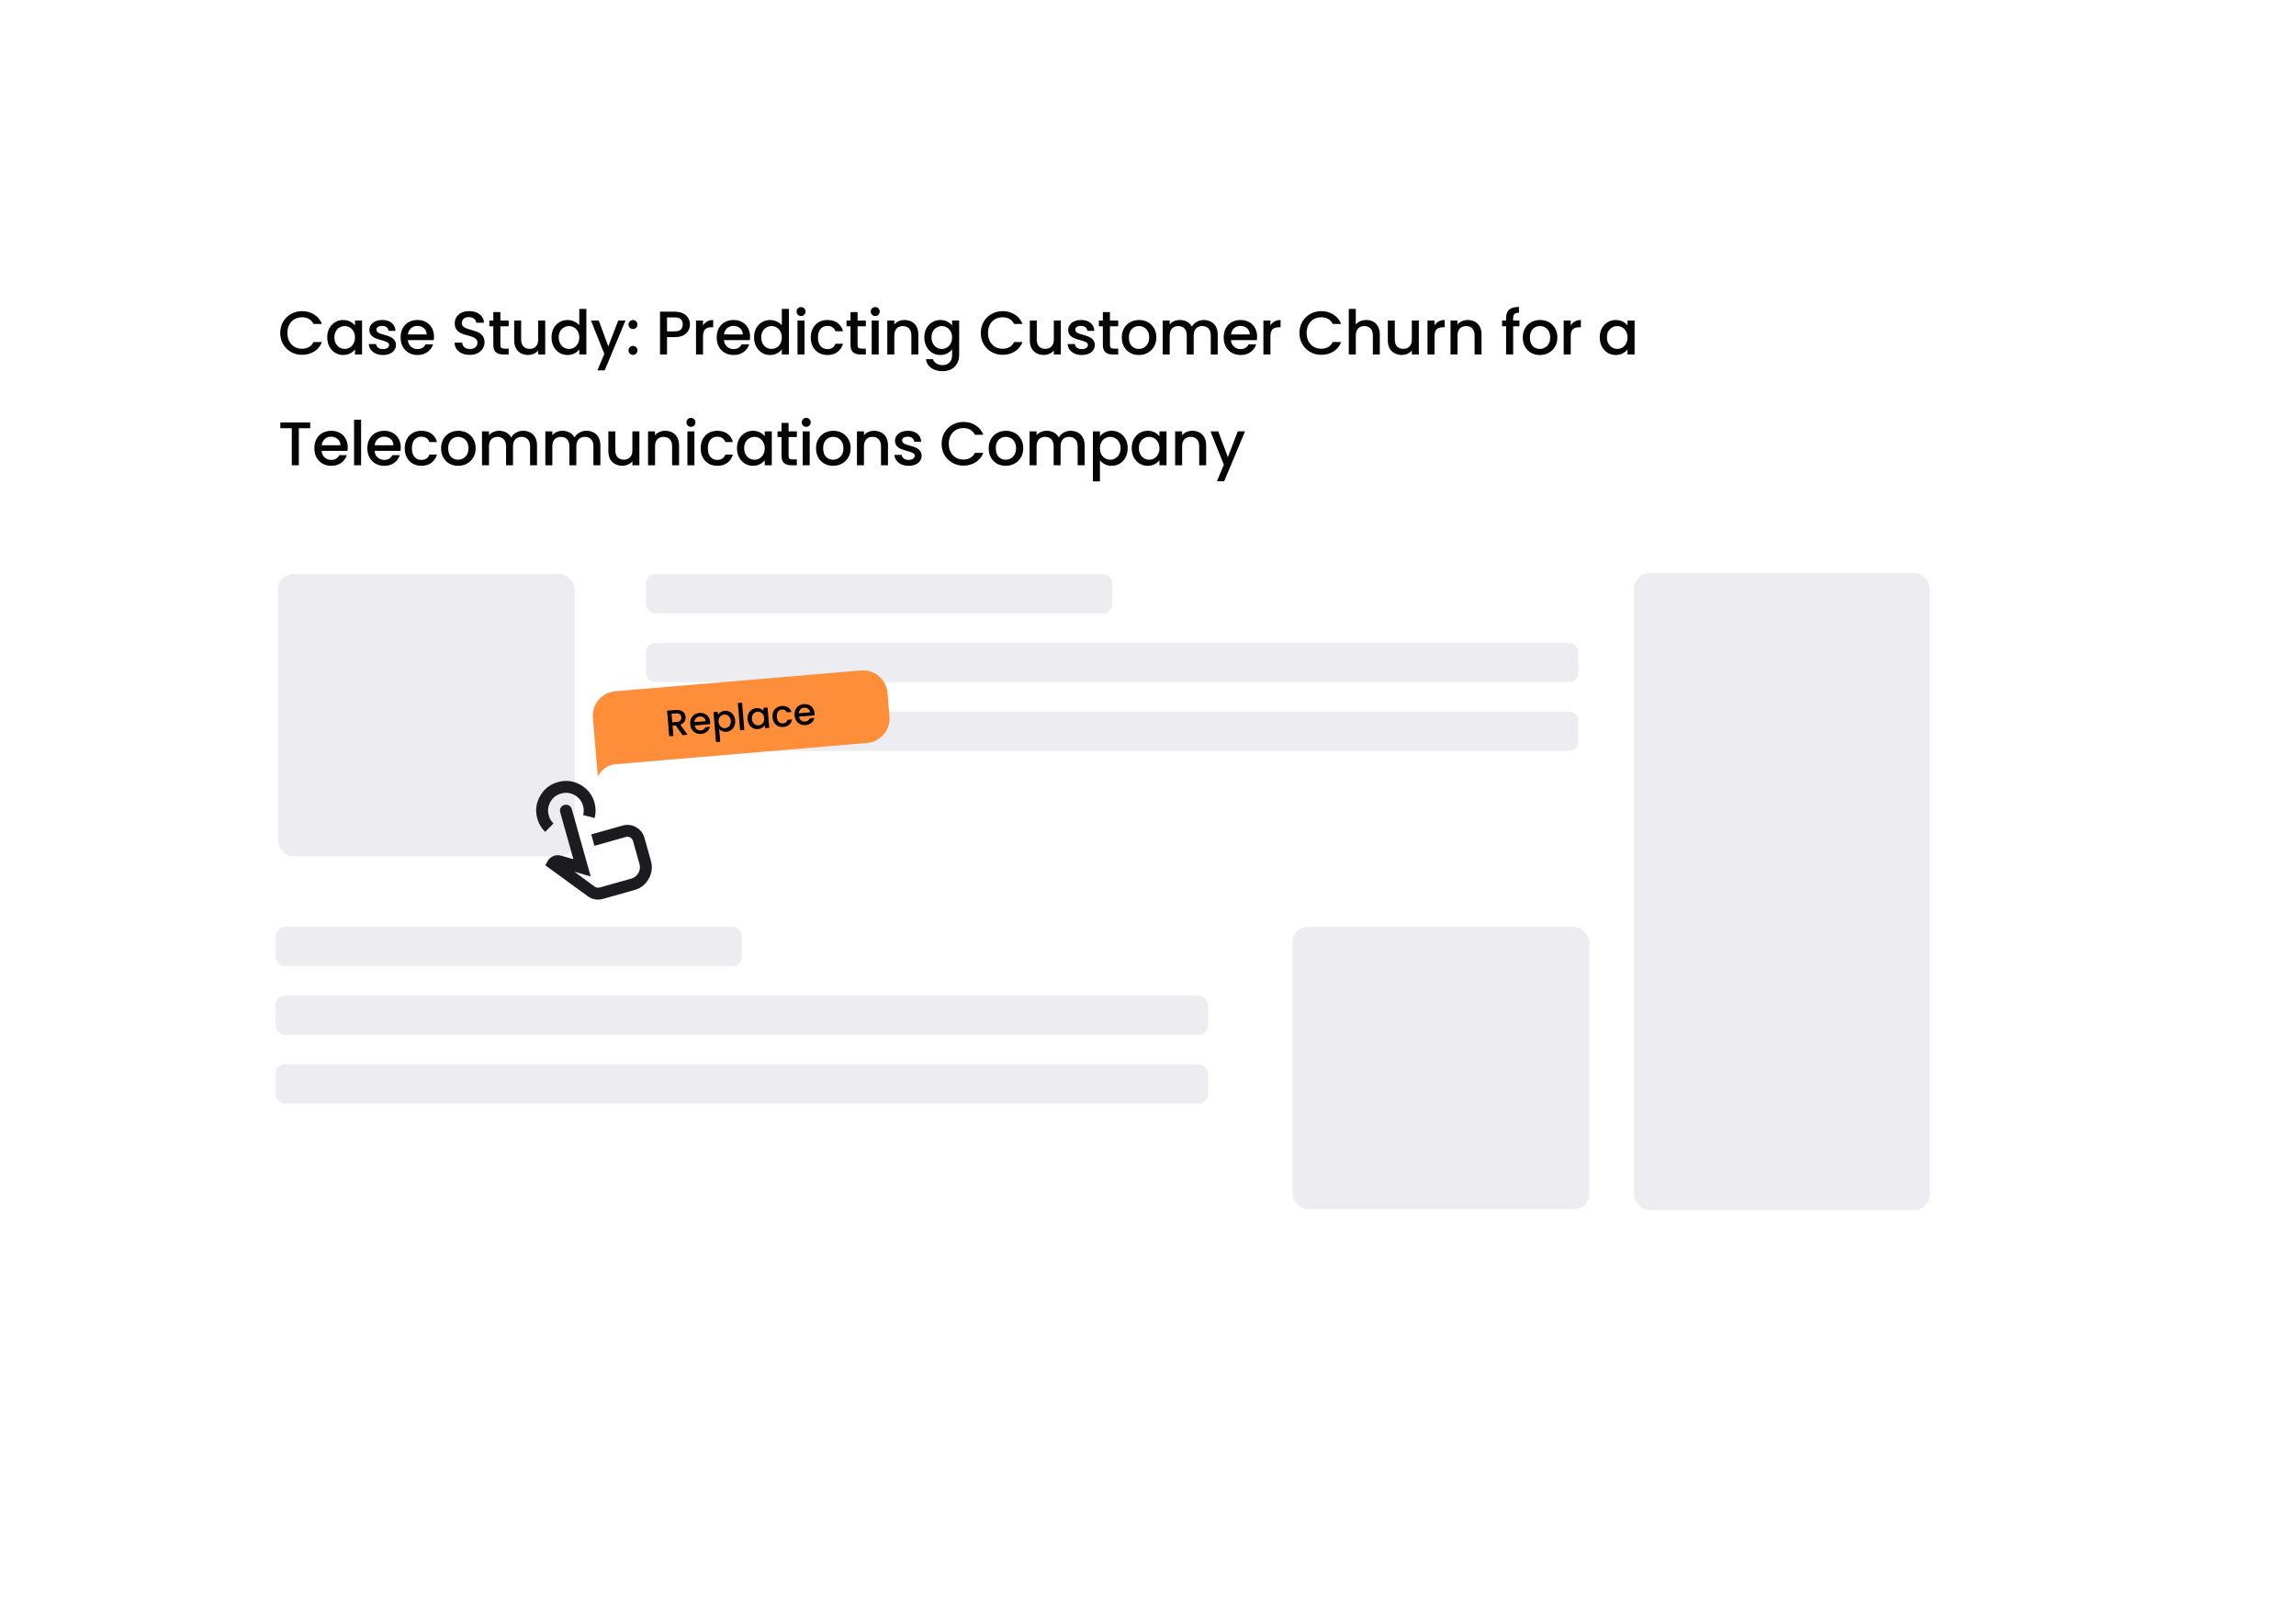 <svg width="746" height="523" viewBox="0 0 746 523" fill="none" xmlns="http://www.w3.org/2000/svg">
<rect x="87.918" y="44" width="554.078" height="186.553" rx="20" fill="white"/>
<g filter="url(#filter0_d_2919_10779)">
<rect x="64" y="60.742" width="577.995" height="353.972" rx="20" fill="white"/>
</g>
<rect x="209.895" y="186.539" width="151.475" height="12.756" rx="3" fill="#ECECF1"/>
<rect x="90.309" y="186.539" width="96.465" height="91.682" rx="5" fill="#ECECF1"/>
<rect x="209.895" y="208.859" width="302.949" height="12.756" rx="3" fill="#ECECF1"/>
<rect x="209.895" y="231.188" width="302.949" height="12.756" rx="3" fill="#ECECF1"/>
<rect x="89.547" y="301.164" width="151.475" height="12.756" rx="3" fill="#ECECF1"/>
<rect x="419.961" y="301.164" width="96.465" height="91.682" rx="5" fill="#ECECF1"/>
<rect x="530.961" y="186.164" width="96" height="207" rx="5" fill="#ECECF1"/>
<rect x="89.547" y="323.484" width="302.949" height="12.756" rx="3" fill="#ECECF1"/>
<rect x="89.547" y="345.812" width="302.949" height="12.756" rx="3" fill="#ECECF1"/>
<path d="M91.049 108.184C91.049 106.824 91.362 105.604 91.989 104.524C92.629 103.444 93.489 102.604 94.569 102.004C95.662 101.391 96.855 101.084 98.149 101.084C99.629 101.084 100.942 101.451 102.089 102.184C103.249 102.904 104.089 103.931 104.609 105.264H101.869C101.509 104.531 101.009 103.984 100.369 103.624C99.729 103.264 98.989 103.084 98.149 103.084C97.229 103.084 96.409 103.291 95.689 103.704C94.969 104.117 94.402 104.711 93.989 105.484C93.589 106.257 93.389 107.157 93.389 108.184C93.389 109.211 93.589 110.111 93.989 110.884C94.402 111.657 94.969 112.257 95.689 112.684C96.409 113.097 97.229 113.304 98.149 113.304C98.989 113.304 99.729 113.124 100.369 112.764C101.009 112.404 101.509 111.857 101.869 111.124H104.609C104.089 112.457 103.249 113.484 102.089 114.204C100.942 114.924 99.629 115.284 98.149 115.284C96.842 115.284 95.649 114.984 94.569 114.384C93.489 113.771 92.629 112.924 91.989 111.844C91.362 110.764 91.049 109.544 91.049 108.184ZM106.317 109.604C106.317 108.497 106.544 107.517 106.997 106.664C107.464 105.811 108.091 105.151 108.877 104.684C109.677 104.204 110.557 103.964 111.517 103.964C112.384 103.964 113.137 104.137 113.777 104.484C114.431 104.817 114.951 105.237 115.337 105.744V104.144H117.637V115.164H115.337V113.524C114.951 114.044 114.424 114.477 113.757 114.824C113.091 115.171 112.331 115.344 111.477 115.344C110.531 115.344 109.664 115.104 108.877 114.624C108.091 114.131 107.464 113.451 106.997 112.584C106.544 111.704 106.317 110.711 106.317 109.604ZM115.337 109.644C115.337 108.884 115.177 108.224 114.857 107.664C114.551 107.104 114.144 106.677 113.637 106.384C113.131 106.091 112.584 105.944 111.997 105.944C111.411 105.944 110.864 106.091 110.357 106.384C109.851 106.664 109.437 107.084 109.117 107.644C108.811 108.191 108.657 108.844 108.657 109.604C108.657 110.364 108.811 111.031 109.117 111.604C109.437 112.177 109.851 112.617 110.357 112.924C110.877 113.217 111.424 113.364 111.997 113.364C112.584 113.364 113.131 113.217 113.637 112.924C114.144 112.631 114.551 112.204 114.857 111.644C115.177 111.071 115.337 110.404 115.337 109.644ZM124.432 115.344C123.565 115.344 122.785 115.191 122.092 114.884C121.412 114.564 120.872 114.137 120.472 113.604C120.072 113.057 119.859 112.451 119.832 111.784H122.192C122.232 112.251 122.452 112.644 122.852 112.964C123.265 113.271 123.779 113.424 124.392 113.424C125.032 113.424 125.525 113.304 125.872 113.064C126.232 112.811 126.412 112.491 126.412 112.104C126.412 111.691 126.212 111.384 125.812 111.184C125.425 110.984 124.805 110.764 123.952 110.524C123.125 110.297 122.452 110.077 121.932 109.864C121.412 109.651 120.959 109.324 120.572 108.884C120.199 108.444 120.012 107.864 120.012 107.144C120.012 106.557 120.185 106.024 120.532 105.544C120.879 105.051 121.372 104.664 122.012 104.384C122.665 104.104 123.412 103.964 124.252 103.964C125.505 103.964 126.512 104.284 127.272 104.924C128.045 105.551 128.459 106.411 128.512 107.504H126.232C126.192 107.011 125.992 106.617 125.632 106.324C125.272 106.031 124.785 105.884 124.172 105.884C123.572 105.884 123.112 105.997 122.792 106.224C122.472 106.451 122.312 106.751 122.312 107.124C122.312 107.417 122.419 107.664 122.632 107.864C122.845 108.064 123.105 108.224 123.412 108.344C123.719 108.451 124.172 108.591 124.772 108.764C125.572 108.977 126.225 109.197 126.732 109.424C127.252 109.637 127.699 109.957 128.072 110.384C128.445 110.811 128.639 111.377 128.652 112.084C128.652 112.711 128.479 113.271 128.132 113.764C127.785 114.257 127.292 114.644 126.652 114.924C126.025 115.204 125.285 115.344 124.432 115.344ZM141.016 109.384C141.016 109.797 140.989 110.171 140.936 110.504H132.516C132.582 111.384 132.909 112.091 133.496 112.624C134.082 113.157 134.802 113.424 135.656 113.424C136.882 113.424 137.749 112.911 138.256 111.884H140.716C140.382 112.897 139.776 113.731 138.896 114.384C138.029 115.024 136.949 115.344 135.656 115.344C134.602 115.344 133.656 115.111 132.816 114.644C131.989 114.164 131.336 113.497 130.856 112.644C130.389 111.777 130.156 110.777 130.156 109.644C130.156 108.511 130.382 107.517 130.836 106.664C131.302 105.797 131.949 105.131 132.776 104.664C133.616 104.197 134.576 103.964 135.656 103.964C136.696 103.964 137.622 104.191 138.436 104.644C139.249 105.097 139.882 105.737 140.336 106.564C140.789 107.377 141.016 108.317 141.016 109.384ZM138.636 108.664C138.622 107.824 138.322 107.151 137.736 106.644C137.149 106.137 136.422 105.884 135.556 105.884C134.769 105.884 134.096 106.137 133.536 106.644C132.976 107.137 132.642 107.811 132.536 108.664H138.636ZM152.635 115.304C151.701 115.304 150.861 115.144 150.115 114.824C149.368 114.491 148.781 114.024 148.355 113.424C147.928 112.824 147.715 112.124 147.715 111.324H150.155C150.208 111.924 150.441 112.417 150.855 112.804C151.281 113.191 151.875 113.384 152.635 113.384C153.421 113.384 154.035 113.197 154.475 112.824C154.915 112.437 155.135 111.944 155.135 111.344C155.135 110.877 154.995 110.497 154.715 110.204C154.448 109.911 154.108 109.684 153.695 109.524C153.295 109.364 152.735 109.191 152.015 109.004C151.108 108.764 150.368 108.524 149.795 108.284C149.235 108.031 148.755 107.644 148.355 107.124C147.955 106.604 147.755 105.911 147.755 105.044C147.755 104.244 147.955 103.544 148.355 102.944C148.755 102.344 149.315 101.884 150.035 101.564C150.755 101.244 151.588 101.084 152.535 101.084C153.881 101.084 154.981 101.424 155.835 102.104C156.701 102.771 157.181 103.691 157.275 104.864H154.755C154.715 104.357 154.475 103.924 154.035 103.564C153.595 103.204 153.015 103.024 152.295 103.024C151.641 103.024 151.108 103.191 150.695 103.524C150.281 103.857 150.075 104.337 150.075 104.964C150.075 105.391 150.201 105.744 150.455 106.024C150.721 106.291 151.055 106.504 151.455 106.664C151.855 106.824 152.401 106.997 153.095 107.184C154.015 107.437 154.761 107.691 155.335 107.944C155.921 108.197 156.415 108.591 156.815 109.124C157.228 109.644 157.435 110.344 157.435 111.224C157.435 111.931 157.241 112.597 156.855 113.224C156.481 113.851 155.928 114.357 155.195 114.744C154.475 115.117 153.621 115.304 152.635 115.304ZM162.585 106.004V112.104C162.585 112.517 162.678 112.817 162.865 113.004C163.065 113.177 163.398 113.264 163.865 113.264H165.265V115.164H163.465C162.438 115.164 161.652 114.924 161.105 114.444C160.558 113.964 160.285 113.184 160.285 112.104V106.004H158.985V104.144H160.285V101.404H162.585V104.144H165.265V106.004H162.585ZM177.146 104.144V115.164H174.866V113.864C174.506 114.317 174.033 114.677 173.446 114.944C172.873 115.197 172.26 115.324 171.606 115.324C170.74 115.324 169.96 115.144 169.266 114.784C168.586 114.424 168.046 113.891 167.646 113.184C167.26 112.477 167.066 111.624 167.066 110.624V104.144H169.326V110.284C169.326 111.271 169.573 112.031 170.066 112.564C170.56 113.084 171.233 113.344 172.086 113.344C172.94 113.344 173.613 113.084 174.106 112.564C174.613 112.031 174.866 111.271 174.866 110.284V104.144H177.146ZM179.195 109.604C179.195 108.497 179.421 107.517 179.875 106.664C180.341 105.811 180.968 105.151 181.755 104.684C182.555 104.204 183.441 103.964 184.415 103.964C185.135 103.964 185.841 104.124 186.535 104.444C187.241 104.751 187.801 105.164 188.215 105.684V100.364H190.515V115.164H188.215V113.504C187.841 114.037 187.321 114.477 186.655 114.824C186.001 115.171 185.248 115.344 184.395 115.344C183.435 115.344 182.555 115.104 181.755 114.624C180.968 114.131 180.341 113.451 179.875 112.584C179.421 111.704 179.195 110.711 179.195 109.604ZM188.215 109.644C188.215 108.884 188.055 108.224 187.735 107.664C187.428 107.104 187.021 106.677 186.515 106.384C186.008 106.091 185.461 105.944 184.875 105.944C184.288 105.944 183.741 106.091 183.235 106.384C182.728 106.664 182.315 107.084 181.995 107.644C181.688 108.191 181.535 108.844 181.535 109.604C181.535 110.364 181.688 111.031 181.995 111.604C182.315 112.177 182.728 112.617 183.235 112.924C183.755 113.217 184.301 113.364 184.875 113.364C185.461 113.364 186.008 113.217 186.515 112.924C187.021 112.631 187.428 112.204 187.735 111.644C188.055 111.071 188.215 110.404 188.215 109.644ZM203.229 104.144L196.469 120.344H194.109L196.349 114.984L192.009 104.144H194.549L197.649 112.544L200.869 104.144H203.229ZM205.67 115.304C205.257 115.304 204.91 115.164 204.63 114.884C204.35 114.604 204.21 114.257 204.21 113.844C204.21 113.431 204.35 113.084 204.63 112.804C204.91 112.524 205.257 112.384 205.67 112.384C206.07 112.384 206.41 112.524 206.69 112.804C206.97 113.084 207.11 113.431 207.11 113.844C207.11 114.257 206.97 114.604 206.69 114.884C206.41 115.164 206.07 115.304 205.67 115.304ZM205.67 106.904C205.257 106.904 204.91 106.764 204.63 106.484C204.35 106.204 204.21 105.857 204.21 105.444C204.21 105.031 204.35 104.684 204.63 104.404C204.91 104.124 205.257 103.984 205.67 103.984C206.07 103.984 206.41 104.124 206.69 104.404C206.97 104.684 207.11 105.031 207.11 105.444C207.11 105.857 206.97 106.204 206.69 106.484C206.41 106.764 206.07 106.904 205.67 106.904ZM224.168 105.404C224.168 106.111 224.001 106.777 223.668 107.404C223.334 108.031 222.801 108.544 222.068 108.944C221.334 109.331 220.394 109.524 219.248 109.524H216.728V115.164H214.448V101.264H219.248C220.314 101.264 221.214 101.451 221.948 101.824C222.694 102.184 223.248 102.677 223.608 103.304C223.981 103.931 224.168 104.631 224.168 105.404ZM219.248 107.664C220.114 107.664 220.761 107.471 221.188 107.084C221.614 106.684 221.828 106.124 221.828 105.404C221.828 103.884 220.968 103.124 219.248 103.124H216.728V107.664H219.248ZM228.422 105.744C228.756 105.184 229.196 104.751 229.742 104.444C230.302 104.124 230.962 103.964 231.722 103.964V106.324H231.142C230.249 106.324 229.569 106.551 229.102 107.004C228.649 107.457 228.422 108.244 228.422 109.364V115.164H226.142V104.144H228.422V105.744ZM243.718 109.384C243.718 109.797 243.691 110.171 243.638 110.504H235.218C235.285 111.384 235.611 112.091 236.198 112.624C236.785 113.157 237.505 113.424 238.358 113.424C239.585 113.424 240.451 112.911 240.958 111.884H243.418C243.085 112.897 242.478 113.731 241.598 114.384C240.731 115.024 239.651 115.344 238.358 115.344C237.305 115.344 236.358 115.111 235.518 114.644C234.691 114.164 234.038 113.497 233.558 112.644C233.091 111.777 232.858 110.777 232.858 109.644C232.858 108.511 233.085 107.517 233.538 106.664C234.005 105.797 234.651 105.131 235.478 104.664C236.318 104.197 237.278 103.964 238.358 103.964C239.398 103.964 240.325 104.191 241.138 104.644C241.951 105.097 242.585 105.737 243.038 106.564C243.491 107.377 243.718 108.317 243.718 109.384ZM241.338 108.664C241.325 107.824 241.025 107.151 240.438 106.644C239.851 106.137 239.125 105.884 238.258 105.884C237.471 105.884 236.798 106.137 236.238 106.644C235.678 107.137 235.345 107.811 235.238 108.664H241.338ZM245.002 109.604C245.002 108.497 245.228 107.517 245.682 106.664C246.148 105.811 246.775 105.151 247.562 104.684C248.362 104.204 249.248 103.964 250.222 103.964C250.942 103.964 251.648 104.124 252.342 104.444C253.048 104.751 253.608 105.164 254.022 105.684V100.364H256.322V115.164H254.022V113.504C253.648 114.037 253.128 114.477 252.462 114.824C251.808 115.171 251.055 115.344 250.202 115.344C249.242 115.344 248.362 115.104 247.562 114.624C246.775 114.131 246.148 113.451 245.682 112.584C245.228 111.704 245.002 110.711 245.002 109.604ZM254.022 109.644C254.022 108.884 253.862 108.224 253.542 107.664C253.235 107.104 252.828 106.677 252.322 106.384C251.815 106.091 251.268 105.944 250.682 105.944C250.095 105.944 249.548 106.091 249.042 106.384C248.535 106.664 248.122 107.084 247.802 107.644C247.495 108.191 247.342 108.844 247.342 109.604C247.342 110.364 247.495 111.031 247.802 111.604C248.122 112.177 248.535 112.617 249.042 112.924C249.562 113.217 250.108 113.364 250.682 113.364C251.268 113.364 251.815 113.217 252.322 112.924C252.828 112.631 253.235 112.204 253.542 111.644C253.862 111.071 254.022 110.404 254.022 109.644ZM260.276 102.684C259.863 102.684 259.516 102.544 259.236 102.264C258.956 101.984 258.816 101.637 258.816 101.224C258.816 100.811 258.956 100.464 259.236 100.184C259.516 99.904 259.863 99.764 260.276 99.764C260.676 99.764 261.016 99.904 261.296 100.184C261.576 100.464 261.716 100.811 261.716 101.224C261.716 101.637 261.576 101.984 261.296 102.264C261.016 102.544 260.676 102.684 260.276 102.684ZM261.396 104.144V115.164H259.116V104.144H261.396ZM263.43 109.644C263.43 108.511 263.657 107.517 264.11 106.664C264.577 105.797 265.217 105.131 266.03 104.664C266.843 104.197 267.777 103.964 268.83 103.964C270.163 103.964 271.263 104.284 272.13 104.924C273.01 105.551 273.603 106.451 273.91 107.624H271.45C271.25 107.077 270.93 106.651 270.49 106.344C270.05 106.037 269.497 105.884 268.83 105.884C267.897 105.884 267.15 106.217 266.59 106.884C266.043 107.537 265.77 108.457 265.77 109.644C265.77 110.831 266.043 111.757 266.59 112.424C267.15 113.091 267.897 113.424 268.83 113.424C270.15 113.424 271.023 112.844 271.45 111.684H273.91C273.59 112.804 272.99 113.697 272.11 114.364C271.23 115.017 270.137 115.344 268.83 115.344C267.777 115.344 266.843 115.111 266.03 114.644C265.217 114.164 264.577 113.497 264.11 112.644C263.657 111.777 263.43 110.777 263.43 109.644ZM278.642 106.004V112.104C278.642 112.517 278.735 112.817 278.922 113.004C279.122 113.177 279.455 113.264 279.922 113.264H281.322V115.164H279.522C278.495 115.164 277.709 114.924 277.162 114.444C276.615 113.964 276.342 113.184 276.342 112.104V106.004H275.042V104.144H276.342V101.404H278.642V104.144H281.322V106.004H278.642ZM284.383 102.684C283.97 102.684 283.623 102.544 283.343 102.264C283.063 101.984 282.923 101.637 282.923 101.224C282.923 100.811 283.063 100.464 283.343 100.184C283.623 99.904 283.97 99.764 284.383 99.764C284.783 99.764 285.123 99.904 285.403 100.184C285.683 100.464 285.823 100.811 285.823 101.224C285.823 101.637 285.683 101.984 285.403 102.264C285.123 102.544 284.783 102.684 284.383 102.684ZM285.503 104.144V115.164H283.223V104.144H285.503ZM293.857 103.964C294.724 103.964 295.497 104.144 296.177 104.504C296.87 104.864 297.41 105.397 297.797 106.104C298.184 106.811 298.377 107.664 298.377 108.664V115.164H296.117V109.004C296.117 108.017 295.87 107.264 295.377 106.744C294.884 106.211 294.21 105.944 293.357 105.944C292.504 105.944 291.824 106.211 291.317 106.744C290.824 107.264 290.577 108.017 290.577 109.004V115.164H288.297V104.144H290.577V105.404C290.95 104.951 291.424 104.597 291.997 104.344C292.584 104.091 293.204 103.964 293.857 103.964ZM305.525 103.964C306.378 103.964 307.132 104.137 307.785 104.484C308.452 104.817 308.972 105.237 309.345 105.744V104.144H311.645V115.344C311.645 116.357 311.432 117.257 311.005 118.044C310.578 118.844 309.958 119.471 309.145 119.924C308.345 120.377 307.385 120.604 306.265 120.604C304.772 120.604 303.532 120.251 302.545 119.544C301.558 118.851 300.998 117.904 300.865 116.704H303.125C303.298 117.277 303.665 117.737 304.225 118.084C304.798 118.444 305.478 118.624 306.265 118.624C307.185 118.624 307.925 118.344 308.485 117.784C309.058 117.224 309.345 116.411 309.345 115.344V113.504C308.958 114.024 308.432 114.464 307.765 114.824C307.112 115.171 306.365 115.344 305.525 115.344C304.565 115.344 303.685 115.104 302.885 114.624C302.098 114.131 301.472 113.451 301.005 112.584C300.552 111.704 300.325 110.711 300.325 109.604C300.325 108.497 300.552 107.517 301.005 106.664C301.472 105.811 302.098 105.151 302.885 104.684C303.685 104.204 304.565 103.964 305.525 103.964ZM309.345 109.644C309.345 108.884 309.185 108.224 308.865 107.664C308.558 107.104 308.152 106.677 307.645 106.384C307.138 106.091 306.592 105.944 306.005 105.944C305.418 105.944 304.872 106.091 304.365 106.384C303.858 106.664 303.445 107.084 303.125 107.644C302.818 108.191 302.665 108.844 302.665 109.604C302.665 110.364 302.818 111.031 303.125 111.604C303.445 112.177 303.858 112.617 304.365 112.924C304.885 113.217 305.432 113.364 306.005 113.364C306.592 113.364 307.138 113.217 307.645 112.924C308.152 112.631 308.558 112.204 308.865 111.644C309.185 111.071 309.345 110.404 309.345 109.644ZM318.675 108.184C318.675 106.824 318.988 105.604 319.615 104.524C320.255 103.444 321.115 102.604 322.195 102.004C323.288 101.391 324.482 101.084 325.775 101.084C327.255 101.084 328.568 101.451 329.715 102.184C330.875 102.904 331.715 103.931 332.235 105.264H329.495C329.135 104.531 328.635 103.984 327.995 103.624C327.355 103.264 326.615 103.084 325.775 103.084C324.855 103.084 324.035 103.291 323.315 103.704C322.595 104.117 322.028 104.711 321.615 105.484C321.215 106.257 321.015 107.157 321.015 108.184C321.015 109.211 321.215 110.111 321.615 110.884C322.028 111.657 322.595 112.257 323.315 112.684C324.035 113.097 324.855 113.304 325.775 113.304C326.615 113.304 327.355 113.124 327.995 112.764C328.635 112.404 329.135 111.857 329.495 111.124H332.235C331.715 112.457 330.875 113.484 329.715 114.204C328.568 114.924 327.255 115.284 325.775 115.284C324.468 115.284 323.275 114.984 322.195 114.384C321.115 113.771 320.255 112.924 319.615 111.844C318.988 110.764 318.675 109.544 318.675 108.184ZM344.684 104.144V115.164H342.404V113.864C342.044 114.317 341.571 114.677 340.984 114.944C340.411 115.197 339.797 115.324 339.144 115.324C338.277 115.324 337.497 115.144 336.804 114.784C336.124 114.424 335.584 113.891 335.184 113.184C334.797 112.477 334.604 111.624 334.604 110.624V104.144H336.864V110.284C336.864 111.271 337.111 112.031 337.604 112.564C338.097 113.084 338.771 113.344 339.624 113.344C340.477 113.344 341.151 113.084 341.644 112.564C342.151 112.031 342.404 111.271 342.404 110.284V104.144H344.684ZM351.492 115.344C350.626 115.344 349.846 115.191 349.152 114.884C348.472 114.564 347.932 114.137 347.532 113.604C347.132 113.057 346.919 112.451 346.892 111.784H349.252C349.292 112.251 349.512 112.644 349.912 112.964C350.326 113.271 350.839 113.424 351.452 113.424C352.092 113.424 352.586 113.304 352.932 113.064C353.292 112.811 353.472 112.491 353.472 112.104C353.472 111.691 353.272 111.384 352.872 111.184C352.486 110.984 351.866 110.764 351.012 110.524C350.186 110.297 349.512 110.077 348.992 109.864C348.472 109.651 348.019 109.324 347.632 108.884C347.259 108.444 347.072 107.864 347.072 107.144C347.072 106.557 347.246 106.024 347.592 105.544C347.939 105.051 348.432 104.664 349.072 104.384C349.726 104.104 350.472 103.964 351.312 103.964C352.566 103.964 353.572 104.284 354.332 104.924C355.106 105.551 355.519 106.411 355.572 107.504H353.292C353.252 107.011 353.052 106.617 352.692 106.324C352.332 106.031 351.846 105.884 351.232 105.884C350.632 105.884 350.172 105.997 349.852 106.224C349.532 106.451 349.372 106.751 349.372 107.124C349.372 107.417 349.479 107.664 349.692 107.864C349.906 108.064 350.166 108.224 350.472 108.344C350.779 108.451 351.232 108.591 351.832 108.764C352.632 108.977 353.286 109.197 353.792 109.424C354.312 109.637 354.759 109.957 355.132 110.384C355.506 110.811 355.699 111.377 355.712 112.084C355.712 112.711 355.539 113.271 355.192 113.764C354.846 114.257 354.352 114.644 353.712 114.924C353.086 115.204 352.346 115.344 351.492 115.344ZM360.636 106.004V112.104C360.636 112.517 360.729 112.817 360.916 113.004C361.116 113.177 361.449 113.264 361.916 113.264H363.316V115.164H361.516C360.489 115.164 359.702 114.924 359.156 114.444C358.609 113.964 358.336 113.184 358.336 112.104V106.004H357.036V104.144H358.336V101.404H360.636V104.144H363.316V106.004H360.636ZM369.997 115.344C368.957 115.344 368.017 115.111 367.177 114.644C366.337 114.164 365.677 113.497 365.197 112.644C364.717 111.777 364.477 110.777 364.477 109.644C364.477 108.524 364.724 107.531 365.217 106.664C365.711 105.797 366.384 105.131 367.237 104.664C368.091 104.197 369.044 103.964 370.097 103.964C371.151 103.964 372.104 104.197 372.957 104.664C373.811 105.131 374.484 105.797 374.977 106.664C375.471 107.531 375.717 108.524 375.717 109.644C375.717 110.764 375.464 111.757 374.957 112.624C374.451 113.491 373.757 114.164 372.877 114.644C372.011 115.111 371.051 115.344 369.997 115.344ZM369.997 113.364C370.584 113.364 371.131 113.224 371.637 112.944C372.157 112.664 372.577 112.244 372.897 111.684C373.217 111.124 373.377 110.444 373.377 109.644C373.377 108.844 373.224 108.171 372.917 107.624C372.611 107.064 372.204 106.644 371.697 106.364C371.191 106.084 370.644 105.944 370.057 105.944C369.471 105.944 368.924 106.084 368.417 106.364C367.924 106.644 367.531 107.064 367.237 107.624C366.944 108.171 366.797 108.844 366.797 109.644C366.797 110.831 367.097 111.751 367.697 112.404C368.311 113.044 369.077 113.364 369.997 113.364ZM391.111 103.964C391.978 103.964 392.751 104.144 393.431 104.504C394.124 104.864 394.664 105.397 395.051 106.104C395.451 106.811 395.651 107.664 395.651 108.664V115.164H393.391V109.004C393.391 108.017 393.144 107.264 392.651 106.744C392.158 106.211 391.484 105.944 390.631 105.944C389.778 105.944 389.098 106.211 388.591 106.744C388.098 107.264 387.851 108.017 387.851 109.004V115.164H385.591V109.004C385.591 108.017 385.344 107.264 384.851 106.744C384.358 106.211 383.684 105.944 382.831 105.944C381.978 105.944 381.298 106.211 380.791 106.744C380.298 107.264 380.051 108.017 380.051 109.004V115.164H377.771V104.144H380.051V105.404C380.424 104.951 380.898 104.597 381.471 104.344C382.044 104.091 382.658 103.964 383.311 103.964C384.191 103.964 384.978 104.151 385.671 104.524C386.364 104.897 386.898 105.437 387.271 106.144C387.604 105.477 388.124 104.951 388.831 104.564C389.538 104.164 390.298 103.964 391.111 103.964ZM408.452 109.384C408.452 109.797 408.426 110.171 408.372 110.504H399.952C400.019 111.384 400.346 112.091 400.932 112.624C401.519 113.157 402.239 113.424 403.092 113.424C404.319 113.424 405.186 112.911 405.692 111.884H408.152C407.819 112.897 407.212 113.731 406.332 114.384C405.466 115.024 404.386 115.344 403.092 115.344C402.039 115.344 401.092 115.111 400.252 114.644C399.426 114.164 398.772 113.497 398.292 112.644C397.826 111.777 397.592 110.777 397.592 109.644C397.592 108.511 397.819 107.517 398.272 106.664C398.739 105.797 399.386 105.131 400.212 104.664C401.052 104.197 402.012 103.964 403.092 103.964C404.132 103.964 405.059 104.191 405.872 104.644C406.686 105.097 407.319 105.737 407.772 106.564C408.226 107.377 408.452 108.317 408.452 109.384ZM406.072 108.664C406.059 107.824 405.759 107.151 405.172 106.644C404.586 106.137 403.859 105.884 402.992 105.884C402.206 105.884 401.532 106.137 400.972 106.644C400.412 107.137 400.079 107.811 399.972 108.664H406.072ZM412.776 105.744C413.109 105.184 413.549 104.751 414.096 104.444C414.656 104.124 415.316 103.964 416.076 103.964V106.324H415.496C414.603 106.324 413.923 106.551 413.456 107.004C413.003 107.457 412.776 108.244 412.776 109.364V115.164H410.496V104.144H412.776V105.744ZM422.207 108.184C422.207 106.824 422.521 105.604 423.147 104.524C423.787 103.444 424.647 102.604 425.727 102.004C426.821 101.391 428.014 101.084 429.307 101.084C430.787 101.084 432.101 101.451 433.247 102.184C434.407 102.904 435.247 103.931 435.767 105.264H433.027C432.667 104.531 432.167 103.984 431.527 103.624C430.887 103.264 430.147 103.084 429.307 103.084C428.387 103.084 427.567 103.291 426.847 103.704C426.127 104.117 425.561 104.711 425.147 105.484C424.747 106.257 424.547 107.157 424.547 108.184C424.547 109.211 424.747 110.111 425.147 110.884C425.561 111.657 426.127 112.257 426.847 112.684C427.567 113.097 428.387 113.304 429.307 113.304C430.147 113.304 430.887 113.124 431.527 112.764C432.167 112.404 432.667 111.857 433.027 111.124H435.767C435.247 112.457 434.407 113.484 433.247 114.204C432.101 114.924 430.787 115.284 429.307 115.284C428.001 115.284 426.807 114.984 425.727 114.384C424.647 113.771 423.787 112.924 423.147 111.844C422.521 110.764 422.207 109.544 422.207 108.184ZM443.936 103.964C444.776 103.964 445.523 104.144 446.176 104.504C446.843 104.864 447.363 105.397 447.736 106.104C448.123 106.811 448.316 107.664 448.316 108.664V115.164H446.056V109.004C446.056 108.017 445.809 107.264 445.316 106.744C444.823 106.211 444.149 105.944 443.296 105.944C442.443 105.944 441.763 106.211 441.256 106.744C440.763 107.264 440.516 108.017 440.516 109.004V115.164H438.236V100.364H440.516V105.424C440.903 104.957 441.389 104.597 441.976 104.344C442.576 104.091 443.229 103.964 443.936 103.964ZM461.004 104.144V115.164H458.724V113.864C458.364 114.317 457.891 114.677 457.304 114.944C456.731 115.197 456.118 115.324 455.464 115.324C454.598 115.324 453.818 115.144 453.124 114.784C452.444 114.424 451.904 113.891 451.504 113.184C451.118 112.477 450.924 111.624 450.924 110.624V104.144H453.184V110.284C453.184 111.271 453.431 112.031 453.924 112.564C454.418 113.084 455.091 113.344 455.944 113.344C456.798 113.344 457.471 113.084 457.964 112.564C458.471 112.031 458.724 111.271 458.724 110.284V104.144H461.004ZM466.093 105.744C466.426 105.184 466.866 104.751 467.413 104.444C467.973 104.124 468.633 103.964 469.393 103.964V106.324H468.813C467.919 106.324 467.239 106.551 466.773 107.004C466.319 107.457 466.093 108.244 466.093 109.364V115.164H463.813V104.144H466.093V105.744ZM476.848 103.964C477.715 103.964 478.488 104.144 479.168 104.504C479.862 104.864 480.402 105.397 480.788 106.104C481.175 106.811 481.368 107.664 481.368 108.664V115.164H479.108V109.004C479.108 108.017 478.862 107.264 478.368 106.744C477.875 106.211 477.202 105.944 476.348 105.944C475.495 105.944 474.815 106.211 474.308 106.744C473.815 107.264 473.568 108.017 473.568 109.004V115.164H471.288V104.144H473.568V105.404C473.942 104.951 474.415 104.597 474.988 104.344C475.575 104.091 476.195 103.964 476.848 103.964ZM493.692 106.004H491.652V115.164H489.352V106.004H488.052V104.144H489.352V103.364C489.352 102.097 489.685 101.177 490.352 100.604C491.032 100.017 492.092 99.724 493.532 99.724V101.624C492.839 101.624 492.352 101.757 492.072 102.024C491.792 102.277 491.652 102.724 491.652 103.364V104.144H493.692V106.004ZM500.293 115.344C499.253 115.344 498.313 115.111 497.473 114.644C496.633 114.164 495.973 113.497 495.493 112.644C495.013 111.777 494.773 110.777 494.773 109.644C494.773 108.524 495.019 107.531 495.513 106.664C496.006 105.797 496.679 105.131 497.533 104.664C498.386 104.197 499.339 103.964 500.393 103.964C501.446 103.964 502.399 104.197 503.253 104.664C504.106 105.131 504.779 105.797 505.273 106.664C505.766 107.531 506.013 108.524 506.013 109.644C506.013 110.764 505.759 111.757 505.253 112.624C504.746 113.491 504.053 114.164 503.173 114.644C502.306 115.111 501.346 115.344 500.293 115.344ZM500.293 113.364C500.879 113.364 501.426 113.224 501.933 112.944C502.453 112.664 502.873 112.244 503.193 111.684C503.513 111.124 503.673 110.444 503.673 109.644C503.673 108.844 503.519 108.171 503.213 107.624C502.906 107.064 502.499 106.644 501.993 106.364C501.486 106.084 500.939 105.944 500.353 105.944C499.766 105.944 499.219 106.084 498.713 106.364C498.219 106.644 497.826 107.064 497.533 107.624C497.239 108.171 497.093 108.844 497.093 109.644C497.093 110.831 497.393 111.751 497.993 112.404C498.606 113.044 499.373 113.364 500.293 113.364ZM510.346 105.744C510.68 105.184 511.12 104.751 511.666 104.444C512.226 104.124 512.886 103.964 513.646 103.964V106.324H513.066C512.173 106.324 511.493 106.551 511.026 107.004C510.573 107.457 510.346 108.244 510.346 109.364V115.164H508.066V104.144H510.346V105.744ZM519.778 109.604C519.778 108.497 520.004 107.517 520.458 106.664C520.924 105.811 521.551 105.151 522.338 104.684C523.138 104.204 524.018 103.964 524.978 103.964C525.844 103.964 526.598 104.137 527.238 104.484C527.891 104.817 528.411 105.237 528.798 105.744V104.144H531.098V115.164H528.798V113.524C528.411 114.044 527.884 114.477 527.218 114.824C526.551 115.171 525.791 115.344 524.938 115.344C523.991 115.344 523.124 115.104 522.338 114.624C521.551 114.131 520.924 113.451 520.458 112.584C520.004 111.704 519.778 110.711 519.778 109.604ZM528.798 109.644C528.798 108.884 528.638 108.224 528.318 107.664C528.011 107.104 527.604 106.677 527.098 106.384C526.591 106.091 526.044 105.944 525.458 105.944C524.871 105.944 524.324 106.091 523.818 106.384C523.311 106.664 522.898 107.084 522.578 107.644C522.271 108.191 522.118 108.844 522.118 109.604C522.118 110.364 522.271 111.031 522.578 111.604C522.898 112.177 523.311 112.617 523.818 112.924C524.338 113.217 524.884 113.364 525.458 113.364C526.044 113.364 526.591 113.217 527.098 112.924C527.604 112.631 528.011 112.204 528.318 111.644C528.638 111.071 528.798 110.404 528.798 109.644ZM100.789 137.264V139.124H97.089V151.164H94.809V139.124H91.089V137.264H100.789ZM112.998 145.384C112.998 145.797 112.971 146.171 112.918 146.504H104.498C104.564 147.384 104.891 148.091 105.478 148.624C106.064 149.157 106.784 149.424 107.638 149.424C108.864 149.424 109.731 148.911 110.238 147.884H112.698C112.364 148.897 111.758 149.731 110.878 150.384C110.011 151.024 108.931 151.344 107.638 151.344C106.584 151.344 105.638 151.111 104.798 150.644C103.971 150.164 103.318 149.497 102.838 148.644C102.371 147.777 102.138 146.777 102.138 145.644C102.138 144.511 102.364 143.517 102.818 142.664C103.284 141.797 103.931 141.131 104.758 140.664C105.598 140.197 106.558 139.964 107.638 139.964C108.678 139.964 109.604 140.191 110.418 140.644C111.231 141.097 111.864 141.737 112.318 142.564C112.771 143.377 112.998 144.317 112.998 145.384ZM110.618 144.664C110.604 143.824 110.304 143.151 109.718 142.644C109.131 142.137 108.404 141.884 107.538 141.884C106.751 141.884 106.078 142.137 105.518 142.644C104.958 143.137 104.624 143.811 104.518 144.664H110.618ZM117.321 136.364V151.164H115.041V136.364H117.321ZM130.215 145.384C130.215 145.797 130.188 146.171 130.135 146.504H121.715C121.782 147.384 122.108 148.091 122.695 148.624C123.282 149.157 124.002 149.424 124.855 149.424C126.082 149.424 126.948 148.911 127.455 147.884H129.915C129.582 148.897 128.975 149.731 128.095 150.384C127.228 151.024 126.148 151.344 124.855 151.344C123.802 151.344 122.855 151.111 122.015 150.644C121.188 150.164 120.535 149.497 120.055 148.644C119.588 147.777 119.355 146.777 119.355 145.644C119.355 144.511 119.582 143.517 120.035 142.664C120.502 141.797 121.148 141.131 121.975 140.664C122.815 140.197 123.775 139.964 124.855 139.964C125.895 139.964 126.822 140.191 127.635 140.644C128.448 141.097 129.082 141.737 129.535 142.564C129.988 143.377 130.215 144.317 130.215 145.384ZM127.835 144.664C127.822 143.824 127.522 143.151 126.935 142.644C126.348 142.137 125.622 141.884 124.755 141.884C123.968 141.884 123.295 142.137 122.735 142.644C122.175 143.137 121.842 143.811 121.735 144.664H127.835ZM131.499 145.644C131.499 144.511 131.725 143.517 132.179 142.664C132.645 141.797 133.285 141.131 134.099 140.664C134.912 140.197 135.845 139.964 136.899 139.964C138.232 139.964 139.332 140.284 140.199 140.924C141.079 141.551 141.672 142.451 141.979 143.624H139.519C139.319 143.077 138.999 142.651 138.559 142.344C138.119 142.037 137.565 141.884 136.899 141.884C135.965 141.884 135.219 142.217 134.659 142.884C134.112 143.537 133.839 144.457 133.839 145.644C133.839 146.831 134.112 147.757 134.659 148.424C135.219 149.091 135.965 149.424 136.899 149.424C138.219 149.424 139.092 148.844 139.519 147.684H141.979C141.659 148.804 141.059 149.697 140.179 150.364C139.299 151.017 138.205 151.344 136.899 151.344C135.845 151.344 134.912 151.111 134.099 150.644C133.285 150.164 132.645 149.497 132.179 148.644C131.725 147.777 131.499 146.777 131.499 145.644ZM148.831 151.344C147.791 151.344 146.851 151.111 146.011 150.644C145.171 150.164 144.511 149.497 144.031 148.644C143.551 147.777 143.311 146.777 143.311 145.644C143.311 144.524 143.557 143.531 144.051 142.664C144.544 141.797 145.217 141.131 146.071 140.664C146.924 140.197 147.877 139.964 148.931 139.964C149.984 139.964 150.937 140.197 151.791 140.664C152.644 141.131 153.317 141.797 153.811 142.664C154.304 143.531 154.551 144.524 154.551 145.644C154.551 146.764 154.297 147.757 153.791 148.624C153.284 149.491 152.591 150.164 151.711 150.644C150.844 151.111 149.884 151.344 148.831 151.344ZM148.831 149.364C149.417 149.364 149.964 149.224 150.471 148.944C150.991 148.664 151.411 148.244 151.731 147.684C152.051 147.124 152.211 146.444 152.211 145.644C152.211 144.844 152.057 144.171 151.751 143.624C151.444 143.064 151.037 142.644 150.531 142.364C150.024 142.084 149.477 141.944 148.891 141.944C148.304 141.944 147.757 142.084 147.251 142.364C146.757 142.644 146.364 143.064 146.071 143.624C145.777 144.171 145.631 144.844 145.631 145.644C145.631 146.831 145.931 147.751 146.531 148.404C147.144 149.044 147.911 149.364 148.831 149.364ZM169.945 139.964C170.811 139.964 171.585 140.144 172.265 140.504C172.958 140.864 173.498 141.397 173.885 142.104C174.285 142.811 174.485 143.664 174.485 144.664V151.164H172.225V145.004C172.225 144.017 171.978 143.264 171.485 142.744C170.991 142.211 170.318 141.944 169.465 141.944C168.611 141.944 167.931 142.211 167.425 142.744C166.931 143.264 166.685 144.017 166.685 145.004V151.164H164.425V145.004C164.425 144.017 164.178 143.264 163.685 142.744C163.191 142.211 162.518 141.944 161.665 141.944C160.811 141.944 160.131 142.211 159.625 142.744C159.131 143.264 158.885 144.017 158.885 145.004V151.164H156.605V140.144H158.885V141.404C159.258 140.951 159.731 140.597 160.305 140.344C160.878 140.091 161.491 139.964 162.145 139.964C163.025 139.964 163.811 140.151 164.505 140.524C165.198 140.897 165.731 141.437 166.105 142.144C166.438 141.477 166.958 140.951 167.665 140.564C168.371 140.164 169.131 139.964 169.945 139.964ZM190.526 139.964C191.393 139.964 192.166 140.144 192.846 140.504C193.539 140.864 194.079 141.397 194.466 142.104C194.866 142.811 195.066 143.664 195.066 144.664V151.164H192.806V145.004C192.806 144.017 192.559 143.264 192.066 142.744C191.573 142.211 190.899 141.944 190.046 141.944C189.193 141.944 188.513 142.211 188.006 142.744C187.513 143.264 187.266 144.017 187.266 145.004V151.164H185.006V145.004C185.006 144.017 184.759 143.264 184.266 142.744C183.773 142.211 183.099 141.944 182.246 141.944C181.393 141.944 180.713 142.211 180.206 142.744C179.713 143.264 179.466 144.017 179.466 145.004V151.164H177.186V140.144H179.466V141.404C179.839 140.951 180.313 140.597 180.886 140.344C181.459 140.091 182.073 139.964 182.726 139.964C183.606 139.964 184.393 140.151 185.086 140.524C185.779 140.897 186.313 141.437 186.686 142.144C187.019 141.477 187.539 140.951 188.246 140.564C188.953 140.164 189.713 139.964 190.526 139.964ZM207.747 140.144V151.164H205.467V149.864C205.107 150.317 204.634 150.677 204.047 150.944C203.474 151.197 202.861 151.324 202.207 151.324C201.341 151.324 200.561 151.144 199.867 150.784C199.187 150.424 198.647 149.891 198.247 149.184C197.861 148.477 197.667 147.624 197.667 146.624V140.144H199.927V146.284C199.927 147.271 200.174 148.031 200.667 148.564C201.161 149.084 201.834 149.344 202.687 149.344C203.541 149.344 204.214 149.084 204.707 148.564C205.214 148.031 205.467 147.271 205.467 146.284V140.144H207.747ZM216.115 139.964C216.982 139.964 217.755 140.144 218.435 140.504C219.129 140.864 219.669 141.397 220.055 142.104C220.442 142.811 220.635 143.664 220.635 144.664V151.164H218.375V145.004C218.375 144.017 218.129 143.264 217.635 142.744C217.142 142.211 216.469 141.944 215.615 141.944C214.762 141.944 214.082 142.211 213.575 142.744C213.082 143.264 212.835 144.017 212.835 145.004V151.164H210.555V140.144H212.835V141.404C213.209 140.951 213.682 140.597 214.255 140.344C214.842 140.091 215.462 139.964 216.115 139.964ZM224.504 138.684C224.09 138.684 223.744 138.544 223.464 138.264C223.184 137.984 223.044 137.637 223.044 137.224C223.044 136.811 223.184 136.464 223.464 136.184C223.744 135.904 224.09 135.764 224.504 135.764C224.904 135.764 225.244 135.904 225.524 136.184C225.804 136.464 225.944 136.811 225.944 137.224C225.944 137.637 225.804 137.984 225.524 138.264C225.244 138.544 224.904 138.684 224.504 138.684ZM225.624 140.144V151.164H223.344V140.144H225.624ZM227.657 145.644C227.657 144.511 227.884 143.517 228.337 142.664C228.804 141.797 229.444 141.131 230.257 140.664C231.071 140.197 232.004 139.964 233.057 139.964C234.391 139.964 235.491 140.284 236.357 140.924C237.237 141.551 237.831 142.451 238.137 143.624H235.677C235.477 143.077 235.157 142.651 234.717 142.344C234.277 142.037 233.724 141.884 233.057 141.884C232.124 141.884 231.377 142.217 230.817 142.884C230.271 143.537 229.997 144.457 229.997 145.644C229.997 146.831 230.271 147.757 230.817 148.424C231.377 149.091 232.124 149.424 233.057 149.424C234.377 149.424 235.251 148.844 235.677 147.684H238.137C237.817 148.804 237.217 149.697 236.337 150.364C235.457 151.017 234.364 151.344 233.057 151.344C232.004 151.344 231.071 151.111 230.257 150.644C229.444 150.164 228.804 149.497 228.337 148.644C227.884 147.777 227.657 146.777 227.657 145.644ZM239.449 145.604C239.449 144.497 239.676 143.517 240.129 142.664C240.596 141.811 241.223 141.151 242.009 140.684C242.809 140.204 243.689 139.964 244.649 139.964C245.516 139.964 246.269 140.137 246.909 140.484C247.563 140.817 248.083 141.237 248.469 141.744V140.144H250.769V151.164H248.469V149.524C248.083 150.044 247.556 150.477 246.889 150.824C246.223 151.171 245.463 151.344 244.609 151.344C243.663 151.344 242.796 151.104 242.009 150.624C241.223 150.131 240.596 149.451 240.129 148.584C239.676 147.704 239.449 146.711 239.449 145.604ZM248.469 145.644C248.469 144.884 248.309 144.224 247.989 143.664C247.683 143.104 247.276 142.677 246.769 142.384C246.263 142.091 245.716 141.944 245.129 141.944C244.543 141.944 243.996 142.091 243.489 142.384C242.983 142.664 242.569 143.084 242.249 143.644C241.943 144.191 241.789 144.844 241.789 145.604C241.789 146.364 241.943 147.031 242.249 147.604C242.569 148.177 242.983 148.617 243.489 148.924C244.009 149.217 244.556 149.364 245.129 149.364C245.716 149.364 246.263 149.217 246.769 148.924C247.276 148.631 247.683 148.204 247.989 147.644C248.309 147.071 248.469 146.404 248.469 145.644ZM256.224 142.004V148.104C256.224 148.517 256.317 148.817 256.504 149.004C256.704 149.177 257.037 149.264 257.504 149.264H258.904V151.164H257.104C256.077 151.164 255.291 150.924 254.744 150.444C254.197 149.964 253.924 149.184 253.924 148.104V142.004H252.624V140.144H253.924V137.404H256.224V140.144H258.904V142.004H256.224ZM261.965 138.684C261.552 138.684 261.205 138.544 260.925 138.264C260.645 137.984 260.505 137.637 260.505 137.224C260.505 136.811 260.645 136.464 260.925 136.184C261.205 135.904 261.552 135.764 261.965 135.764C262.365 135.764 262.705 135.904 262.985 136.184C263.265 136.464 263.405 136.811 263.405 137.224C263.405 137.637 263.265 137.984 262.985 138.264C262.705 138.544 262.365 138.684 261.965 138.684ZM263.085 140.144V151.164H260.805V140.144H263.085ZM270.659 151.344C269.619 151.344 268.679 151.111 267.839 150.644C266.999 150.164 266.339 149.497 265.859 148.644C265.379 147.777 265.139 146.777 265.139 145.644C265.139 144.524 265.386 143.531 265.879 142.664C266.372 141.797 267.046 141.131 267.899 140.664C268.752 140.197 269.706 139.964 270.759 139.964C271.812 139.964 272.766 140.197 273.619 140.664C274.472 141.131 275.146 141.797 275.639 142.664C276.132 143.531 276.379 144.524 276.379 145.644C276.379 146.764 276.126 147.757 275.619 148.624C275.112 149.491 274.419 150.164 273.539 150.644C272.672 151.111 271.712 151.344 270.659 151.344ZM270.659 149.364C271.246 149.364 271.792 149.224 272.299 148.944C272.819 148.664 273.239 148.244 273.559 147.684C273.879 147.124 274.039 146.444 274.039 145.644C274.039 144.844 273.886 144.171 273.579 143.624C273.272 143.064 272.866 142.644 272.359 142.364C271.852 142.084 271.306 141.944 270.719 141.944C270.132 141.944 269.586 142.084 269.079 142.364C268.586 142.644 268.192 143.064 267.899 143.624C267.606 144.171 267.459 144.844 267.459 145.644C267.459 146.831 267.759 147.751 268.359 148.404C268.972 149.044 269.739 149.364 270.659 149.364ZM283.993 139.964C284.859 139.964 285.633 140.144 286.313 140.504C287.006 140.864 287.546 141.397 287.933 142.104C288.319 142.811 288.513 143.664 288.513 144.664V151.164H286.253V145.004C286.253 144.017 286.006 143.264 285.513 142.744C285.019 142.211 284.346 141.944 283.493 141.944C282.639 141.944 281.959 142.211 281.453 142.744C280.959 143.264 280.713 144.017 280.713 145.004V151.164H278.433V140.144H280.713V141.404C281.086 140.951 281.559 140.597 282.133 140.344C282.719 140.091 283.339 139.964 283.993 139.964ZM295.221 151.344C294.354 151.344 293.574 151.191 292.881 150.884C292.201 150.564 291.661 150.137 291.261 149.604C290.861 149.057 290.648 148.451 290.621 147.784H292.981C293.021 148.251 293.241 148.644 293.641 148.964C294.054 149.271 294.568 149.424 295.181 149.424C295.821 149.424 296.314 149.304 296.661 149.064C297.021 148.811 297.201 148.491 297.201 148.104C297.201 147.691 297.001 147.384 296.601 147.184C296.214 146.984 295.594 146.764 294.741 146.524C293.914 146.297 293.241 146.077 292.721 145.864C292.201 145.651 291.748 145.324 291.361 144.884C290.988 144.444 290.801 143.864 290.801 143.144C290.801 142.557 290.974 142.024 291.321 141.544C291.668 141.051 292.161 140.664 292.801 140.384C293.454 140.104 294.201 139.964 295.041 139.964C296.294 139.964 297.301 140.284 298.061 140.924C298.834 141.551 299.248 142.411 299.301 143.504H297.021C296.981 143.011 296.781 142.617 296.421 142.324C296.061 142.031 295.574 141.884 294.961 141.884C294.361 141.884 293.901 141.997 293.581 142.224C293.261 142.451 293.101 142.751 293.101 143.124C293.101 143.417 293.208 143.664 293.421 143.864C293.634 144.064 293.894 144.224 294.201 144.344C294.508 144.451 294.961 144.591 295.561 144.764C296.361 144.977 297.014 145.197 297.521 145.424C298.041 145.637 298.488 145.957 298.861 146.384C299.234 146.811 299.428 147.377 299.441 148.084C299.441 148.711 299.268 149.271 298.921 149.764C298.574 150.257 298.081 150.644 297.441 150.924C296.814 151.204 296.074 151.344 295.221 151.344ZM305.94 144.184C305.94 142.824 306.253 141.604 306.88 140.524C307.52 139.444 308.38 138.604 309.46 138.004C310.553 137.391 311.747 137.084 313.04 137.084C314.52 137.084 315.833 137.451 316.98 138.184C318.14 138.904 318.98 139.931 319.5 141.264H316.76C316.4 140.531 315.9 139.984 315.26 139.624C314.62 139.264 313.88 139.084 313.04 139.084C312.12 139.084 311.3 139.291 310.58 139.704C309.86 140.117 309.293 140.711 308.88 141.484C308.48 142.257 308.28 143.157 308.28 144.184C308.28 145.211 308.48 146.111 308.88 146.884C309.293 147.657 309.86 148.257 310.58 148.684C311.3 149.097 312.12 149.304 313.04 149.304C313.88 149.304 314.62 149.124 315.26 148.764C315.9 148.404 316.4 147.857 316.76 147.124H319.5C318.98 148.457 318.14 149.484 316.98 150.204C315.833 150.924 314.52 151.284 313.04 151.284C311.733 151.284 310.54 150.984 309.46 150.384C308.38 149.771 307.52 148.924 306.88 147.844C306.253 146.764 305.94 145.544 305.94 144.184ZM326.749 151.344C325.709 151.344 324.769 151.111 323.929 150.644C323.089 150.164 322.429 149.497 321.949 148.644C321.469 147.777 321.229 146.777 321.229 145.644C321.229 144.524 321.475 143.531 321.969 142.664C322.462 141.797 323.135 141.131 323.989 140.664C324.842 140.197 325.795 139.964 326.849 139.964C327.902 139.964 328.855 140.197 329.709 140.664C330.562 141.131 331.235 141.797 331.729 142.664C332.222 143.531 332.469 144.524 332.469 145.644C332.469 146.764 332.215 147.757 331.709 148.624C331.202 149.491 330.509 150.164 329.629 150.644C328.762 151.111 327.802 151.344 326.749 151.344ZM326.749 149.364C327.335 149.364 327.882 149.224 328.389 148.944C328.909 148.664 329.329 148.244 329.649 147.684C329.969 147.124 330.129 146.444 330.129 145.644C330.129 144.844 329.975 144.171 329.669 143.624C329.362 143.064 328.955 142.644 328.449 142.364C327.942 142.084 327.395 141.944 326.809 141.944C326.222 141.944 325.675 142.084 325.169 142.364C324.675 142.644 324.282 143.064 323.989 143.624C323.695 144.171 323.549 144.844 323.549 145.644C323.549 146.831 323.849 147.751 324.449 148.404C325.062 149.044 325.829 149.364 326.749 149.364ZM347.863 139.964C348.729 139.964 349.503 140.144 350.183 140.504C350.876 140.864 351.416 141.397 351.803 142.104C352.203 142.811 352.403 143.664 352.403 144.664V151.164H350.143V145.004C350.143 144.017 349.896 143.264 349.403 142.744C348.909 142.211 348.236 141.944 347.383 141.944C346.529 141.944 345.849 142.211 345.343 142.744C344.849 143.264 344.603 144.017 344.603 145.004V151.164H342.343V145.004C342.343 144.017 342.096 143.264 341.603 142.744C341.109 142.211 340.436 141.944 339.583 141.944C338.729 141.944 338.049 142.211 337.543 142.744C337.049 143.264 336.803 144.017 336.803 145.004V151.164H334.523V140.144H336.803V141.404C337.176 140.951 337.649 140.597 338.223 140.344C338.796 140.091 339.409 139.964 340.063 139.964C340.943 139.964 341.729 140.151 342.423 140.524C343.116 140.897 343.649 141.437 344.023 142.144C344.356 141.477 344.876 140.951 345.583 140.564C346.289 140.164 347.049 139.964 347.863 139.964ZM357.384 141.764C357.771 141.257 358.297 140.831 358.964 140.484C359.631 140.137 360.384 139.964 361.224 139.964C362.184 139.964 363.057 140.204 363.844 140.684C364.644 141.151 365.271 141.811 365.724 142.664C366.177 143.517 366.404 144.497 366.404 145.604C366.404 146.711 366.177 147.704 365.724 148.584C365.271 149.451 364.644 150.131 363.844 150.624C363.057 151.104 362.184 151.344 361.224 151.344C360.384 151.344 359.637 151.177 358.984 150.844C358.331 150.497 357.797 150.071 357.384 149.564V156.404H355.104V140.144H357.384V141.764ZM364.084 145.604C364.084 144.844 363.924 144.191 363.604 143.644C363.297 143.084 362.884 142.664 362.364 142.384C361.857 142.091 361.311 141.944 360.724 141.944C360.151 141.944 359.604 142.091 359.084 142.384C358.577 142.677 358.164 143.104 357.844 143.664C357.537 144.224 357.384 144.884 357.384 145.644C357.384 146.404 357.537 147.071 357.844 147.644C358.164 148.204 358.577 148.631 359.084 148.924C359.604 149.217 360.151 149.364 360.724 149.364C361.311 149.364 361.857 149.217 362.364 148.924C362.884 148.617 363.297 148.177 363.604 147.604C363.924 147.031 364.084 146.364 364.084 145.604ZM367.699 145.604C367.699 144.497 367.925 143.517 368.379 142.664C368.845 141.811 369.472 141.151 370.259 140.684C371.059 140.204 371.939 139.964 372.899 139.964C373.765 139.964 374.519 140.137 375.159 140.484C375.812 140.817 376.332 141.237 376.719 141.744V140.144H379.019V151.164H376.719V149.524C376.332 150.044 375.805 150.477 375.139 150.824C374.472 151.171 373.712 151.344 372.859 151.344C371.912 151.344 371.045 151.104 370.259 150.624C369.472 150.131 368.845 149.451 368.379 148.584C367.925 147.704 367.699 146.711 367.699 145.604ZM376.719 145.644C376.719 144.884 376.559 144.224 376.239 143.664C375.932 143.104 375.525 142.677 375.019 142.384C374.512 142.091 373.965 141.944 373.379 141.944C372.792 141.944 372.245 142.091 371.739 142.384C371.232 142.664 370.819 143.084 370.499 143.644C370.192 144.191 370.039 144.844 370.039 145.604C370.039 146.364 370.192 147.031 370.499 147.604C370.819 148.177 371.232 148.617 371.739 148.924C372.259 149.217 372.805 149.364 373.379 149.364C373.965 149.364 374.512 149.217 375.019 148.924C375.525 148.631 375.932 148.204 376.239 147.644C376.559 147.071 376.719 146.404 376.719 145.644ZM387.373 139.964C388.24 139.964 389.013 140.144 389.693 140.504C390.387 140.864 390.927 141.397 391.313 142.104C391.7 142.811 391.893 143.664 391.893 144.664V151.164H389.633V145.004C389.633 144.017 389.387 143.264 388.893 142.744C388.4 142.211 387.727 141.944 386.873 141.944C386.02 141.944 385.34 142.211 384.833 142.744C384.34 143.264 384.093 144.017 384.093 145.004V151.164H381.813V140.144H384.093V141.404C384.467 140.951 384.94 140.597 385.513 140.344C386.1 140.091 386.72 139.964 387.373 139.964ZM404.522 140.144L397.762 156.344H395.402L397.642 150.984L393.302 140.144H395.842L398.942 148.544L402.162 140.144H404.522Z" fill="#050505"/>
<path d="M192.636 233.237C192.263 228.835 195.53 224.964 199.932 224.591L279.721 217.837C284.123 217.465 287.994 220.732 288.367 225.134L289.011 232.74C289.383 237.142 286.116 241.014 281.714 241.386L241.82 244.763L217.887 246.789L205.921 247.802L199.937 248.308C198.033 248.469 196.287 249.431 195.134 250.955L194.236 252.142L192.636 233.237Z" fill="#FF8E3A"/>
<path d="M221.759 238.854L219.565 235.692L218.524 235.78L218.806 239.104L217.443 239.219L216.739 230.909L219.609 230.666C220.247 230.612 220.794 230.678 221.252 230.864C221.717 231.05 222.073 231.321 222.32 231.677C222.575 232.033 222.722 232.442 222.761 232.904C222.807 233.446 222.689 233.954 222.408 234.427C222.134 234.892 221.677 235.232 221.037 235.447L223.385 238.716L221.759 238.854ZM218.432 234.692L219.939 234.564C220.449 234.521 220.821 234.361 221.054 234.084C221.296 233.807 221.398 233.453 221.362 233.023C221.326 232.592 221.17 232.268 220.894 232.051C220.618 231.825 220.221 231.734 219.703 231.778L218.197 231.906L218.432 234.692ZM230.744 234.613C230.765 234.86 230.767 235.085 230.752 235.287L225.718 235.713C225.803 236.235 226.034 236.641 226.412 236.931C226.789 237.22 227.233 237.343 227.743 237.3C228.477 237.238 228.969 236.887 229.22 236.247L230.691 236.123C230.543 236.746 230.222 237.274 229.729 237.71C229.243 238.136 228.614 238.382 227.841 238.447C227.211 238.501 226.633 238.409 226.107 238.173C225.589 237.928 225.164 237.562 224.834 237.076C224.511 236.582 224.321 235.996 224.264 235.318C224.207 234.64 224.292 234.035 224.52 233.502C224.755 232.96 225.108 232.529 225.578 232.208C226.057 231.887 226.619 231.698 227.265 231.644C227.887 231.591 228.452 231.68 228.961 231.91C229.47 232.14 229.881 232.49 230.194 232.961C230.507 233.425 230.69 233.975 230.744 234.613ZM229.284 234.303C229.234 233.801 229.02 233.414 228.644 233.141C228.268 232.868 227.82 232.753 227.302 232.797C226.832 232.837 226.442 233.022 226.133 233.353C225.823 233.677 225.658 234.096 225.637 234.612L229.284 234.303ZM233.265 232.22C233.471 231.897 233.764 231.616 234.145 231.375C234.526 231.134 234.967 230.992 235.47 230.949C236.044 230.901 236.578 231 237.073 231.247C237.574 231.486 237.982 231.849 238.297 232.336C238.611 232.823 238.796 233.398 238.852 234.059C238.908 234.721 238.823 235.326 238.596 235.875C238.369 236.416 238.029 236.855 237.576 237.19C237.13 237.517 236.62 237.704 236.046 237.753C235.543 237.796 235.089 237.734 234.681 237.567C234.273 237.393 233.932 237.165 233.66 236.883L234.006 240.973L232.643 241.088L231.82 231.367L233.183 231.251L233.265 232.22ZM237.465 234.177C237.427 233.722 237.298 233.34 237.079 233.029C236.867 232.71 236.599 232.48 236.274 232.338C235.956 232.189 235.622 232.129 235.271 232.158C234.928 232.187 234.609 232.303 234.313 232.504C234.025 232.705 233.799 232.981 233.636 233.332C233.481 233.683 233.423 234.085 233.461 234.54C233.5 234.994 233.625 235.385 233.838 235.712C234.057 236.031 234.326 236.265 234.644 236.414C234.969 236.564 235.304 236.624 235.646 236.595C235.997 236.565 236.317 236.45 236.605 236.248C236.9 236.039 237.125 235.755 237.279 235.397C237.442 235.038 237.503 234.631 237.465 234.177ZM241.096 228.305L241.845 237.154L240.481 237.269L239.732 228.421L241.096 228.305ZM242.898 233.717C242.842 233.055 242.928 232.458 243.156 231.925C243.392 231.391 243.733 230.964 244.18 230.646C244.634 230.318 245.148 230.13 245.722 230.082C246.24 230.038 246.699 230.103 247.099 230.278C247.507 230.444 247.839 230.669 248.096 230.952L248.015 229.996L249.39 229.879L249.948 236.468L248.573 236.584L248.49 235.604C248.285 235.934 247.992 236.22 247.611 236.461C247.23 236.702 246.784 236.844 246.274 236.887C245.708 236.935 245.178 236.836 244.683 236.588C244.188 236.333 243.779 235.958 243.456 235.464C243.14 234.961 242.954 234.378 242.898 233.717ZM248.293 233.284C248.255 232.83 248.126 232.443 247.906 232.125C247.694 231.805 247.43 231.571 247.112 231.421C246.794 231.271 246.46 231.211 246.109 231.241C245.758 231.271 245.439 231.386 245.151 231.587C244.862 231.78 244.636 232.052 244.473 232.403C244.318 232.745 244.259 233.144 244.297 233.598C244.336 234.053 244.461 234.443 244.674 234.771C244.894 235.097 245.163 235.339 245.482 235.497C245.808 235.646 246.142 235.706 246.485 235.677C246.835 235.647 247.155 235.532 247.443 235.331C247.731 235.13 247.952 234.854 248.107 234.504C248.27 234.145 248.332 233.738 248.293 233.284ZM251.004 233.055C250.947 232.377 251.032 231.772 251.26 231.239C251.495 230.697 251.844 230.266 252.307 229.946C252.769 229.626 253.316 229.439 253.945 229.385C254.742 229.318 255.416 229.454 255.967 229.792C256.525 230.123 256.925 230.631 257.168 231.317L255.697 231.441C255.55 231.124 255.337 230.885 255.058 230.724C254.78 230.563 254.441 230.5 254.042 230.533C253.484 230.581 253.055 230.818 252.754 231.245C252.46 231.663 252.343 232.227 252.403 232.936C252.463 233.646 252.674 234.186 253.034 234.557C253.403 234.927 253.866 235.088 254.424 235.041C255.213 234.974 255.706 234.584 255.902 233.868L257.373 233.744C257.238 234.43 256.925 234.994 256.433 235.437C255.94 235.872 255.302 236.123 254.521 236.189C253.891 236.242 253.322 236.15 252.812 235.912C252.301 235.667 251.885 235.3 251.563 234.814C251.248 234.319 251.062 233.732 251.004 233.055ZM264.654 231.743C264.674 231.99 264.677 232.214 264.662 232.416L259.628 232.842C259.713 233.365 259.944 233.771 260.322 234.06C260.699 234.35 261.143 234.473 261.653 234.429C262.387 234.367 262.879 234.016 263.13 233.377L264.601 233.253C264.453 233.875 264.132 234.404 263.639 234.839C263.153 235.266 262.524 235.512 261.751 235.577C261.121 235.631 260.543 235.539 260.017 235.302C259.499 235.057 259.074 234.692 258.744 234.206C258.421 233.711 258.231 233.125 258.174 232.448C258.117 231.77 258.202 231.165 258.43 230.632C258.665 230.09 259.018 229.659 259.488 229.338C259.967 229.016 260.529 228.828 261.175 228.774C261.797 228.721 262.362 228.81 262.871 229.039C263.38 229.269 263.791 229.62 264.104 230.091C264.417 230.554 264.6 231.105 264.654 231.743ZM263.194 231.433C263.144 230.931 262.93 230.544 262.554 230.271C262.178 229.997 261.73 229.883 261.212 229.927C260.742 229.966 260.352 230.152 260.043 230.483C259.733 230.806 259.568 231.226 259.547 231.741L263.194 231.433Z" fill="black"/>
<mask id="mask0_2919_10779" style="mask-type:alpha" maskUnits="userSpaceOnUse" x="164" y="244" width="59" height="58">
<rect x="164.961" y="256.688" width="46.281" height="46.281" transform="rotate(-15.7 164.961 256.688)" fill="#D9D9D9"/>
</mask>
<g mask="url(#mask0_2919_10779)">
<path d="M195.888 292.063C195.022 292.307 194.157 292.349 193.295 292.191C192.432 292.033 191.643 291.688 190.925 291.155L177.194 281.143L177.815 279.967C178.251 279.143 178.885 278.548 179.716 278.18C180.548 277.813 181.4 277.757 182.273 278.012L186.295 279.136L182.016 263.913C181.868 263.387 181.922 262.896 182.178 262.44C182.433 261.984 182.824 261.682 183.35 261.534C183.876 261.387 184.375 261.438 184.846 261.69C185.318 261.941 185.627 262.33 185.775 262.856L191.933 284.762L186.648 283.243L193.21 288.059C193.456 288.223 193.721 288.332 194.003 288.387C194.285 288.441 194.566 288.429 194.844 288.35L205.101 285.467C206.122 285.18 206.894 284.571 207.417 283.639C207.94 282.708 208.057 281.732 207.77 280.711L205.683 273.285C205.535 272.759 205.233 272.368 204.777 272.112C204.322 271.856 203.831 271.802 203.305 271.95L193.141 274.807L192.097 271.095L202.261 268.237C203.808 267.803 205.275 267.974 206.663 268.753C208.05 269.531 208.961 270.694 209.396 272.241L211.483 279.667C212.057 281.709 211.822 283.662 210.776 285.525C209.731 287.388 208.187 288.606 206.145 289.18L195.888 292.063ZM177.148 270.289C176.554 269.721 176.038 269.073 175.6 268.345C175.161 267.617 174.825 266.835 174.59 266C173.868 263.432 174.158 260.989 175.459 258.67C176.76 256.351 178.695 254.831 181.263 254.109C183.831 253.387 186.274 253.677 188.593 254.978C190.912 256.279 192.432 258.214 193.154 260.782C193.389 261.617 193.509 262.46 193.514 263.31C193.52 264.159 193.417 264.981 193.206 265.775L189.482 264.819C189.607 264.316 189.669 263.823 189.667 263.34C189.664 262.856 189.589 262.351 189.441 261.825C189.007 260.278 188.095 259.116 186.708 258.337C185.321 257.559 183.854 257.387 182.307 257.822C180.76 258.256 179.597 259.168 178.818 260.555C178.04 261.942 177.868 263.409 178.303 264.956C178.451 265.482 178.65 265.952 178.899 266.366C179.149 266.78 179.459 267.169 179.828 267.532L177.148 270.289Z" fill="#1C1B1F"/>
</g>
<defs>
<filter id="filter0_d_2919_10779" x="0" y="0.742" width="745.996" height="521.969" filterUnits="userSpaceOnUse" color-interpolation-filters="sRGB">
<feFlood flood-opacity="0" result="BackgroundImageFix"/>
<feColorMatrix in="SourceAlpha" type="matrix" values="0 0 0 0 0 0 0 0 0 0 0 0 0 0 0 0 0 0 127 0" result="hardAlpha"/>
<feOffset dx="20" dy="24"/>
<feGaussianBlur stdDeviation="42"/>
<feComposite in2="hardAlpha" operator="out"/>
<feColorMatrix type="matrix" values="0 0 0 0 0 0 0 0 0 0 0 0 0 0 0 0 0 0 0.15 0"/>
<feBlend mode="multiply" in2="BackgroundImageFix" result="effect1_dropShadow_2919_10779"/>
<feBlend mode="normal" in="SourceGraphic" in2="effect1_dropShadow_2919_10779" result="shape"/>
</filter>
</defs>
</svg>
